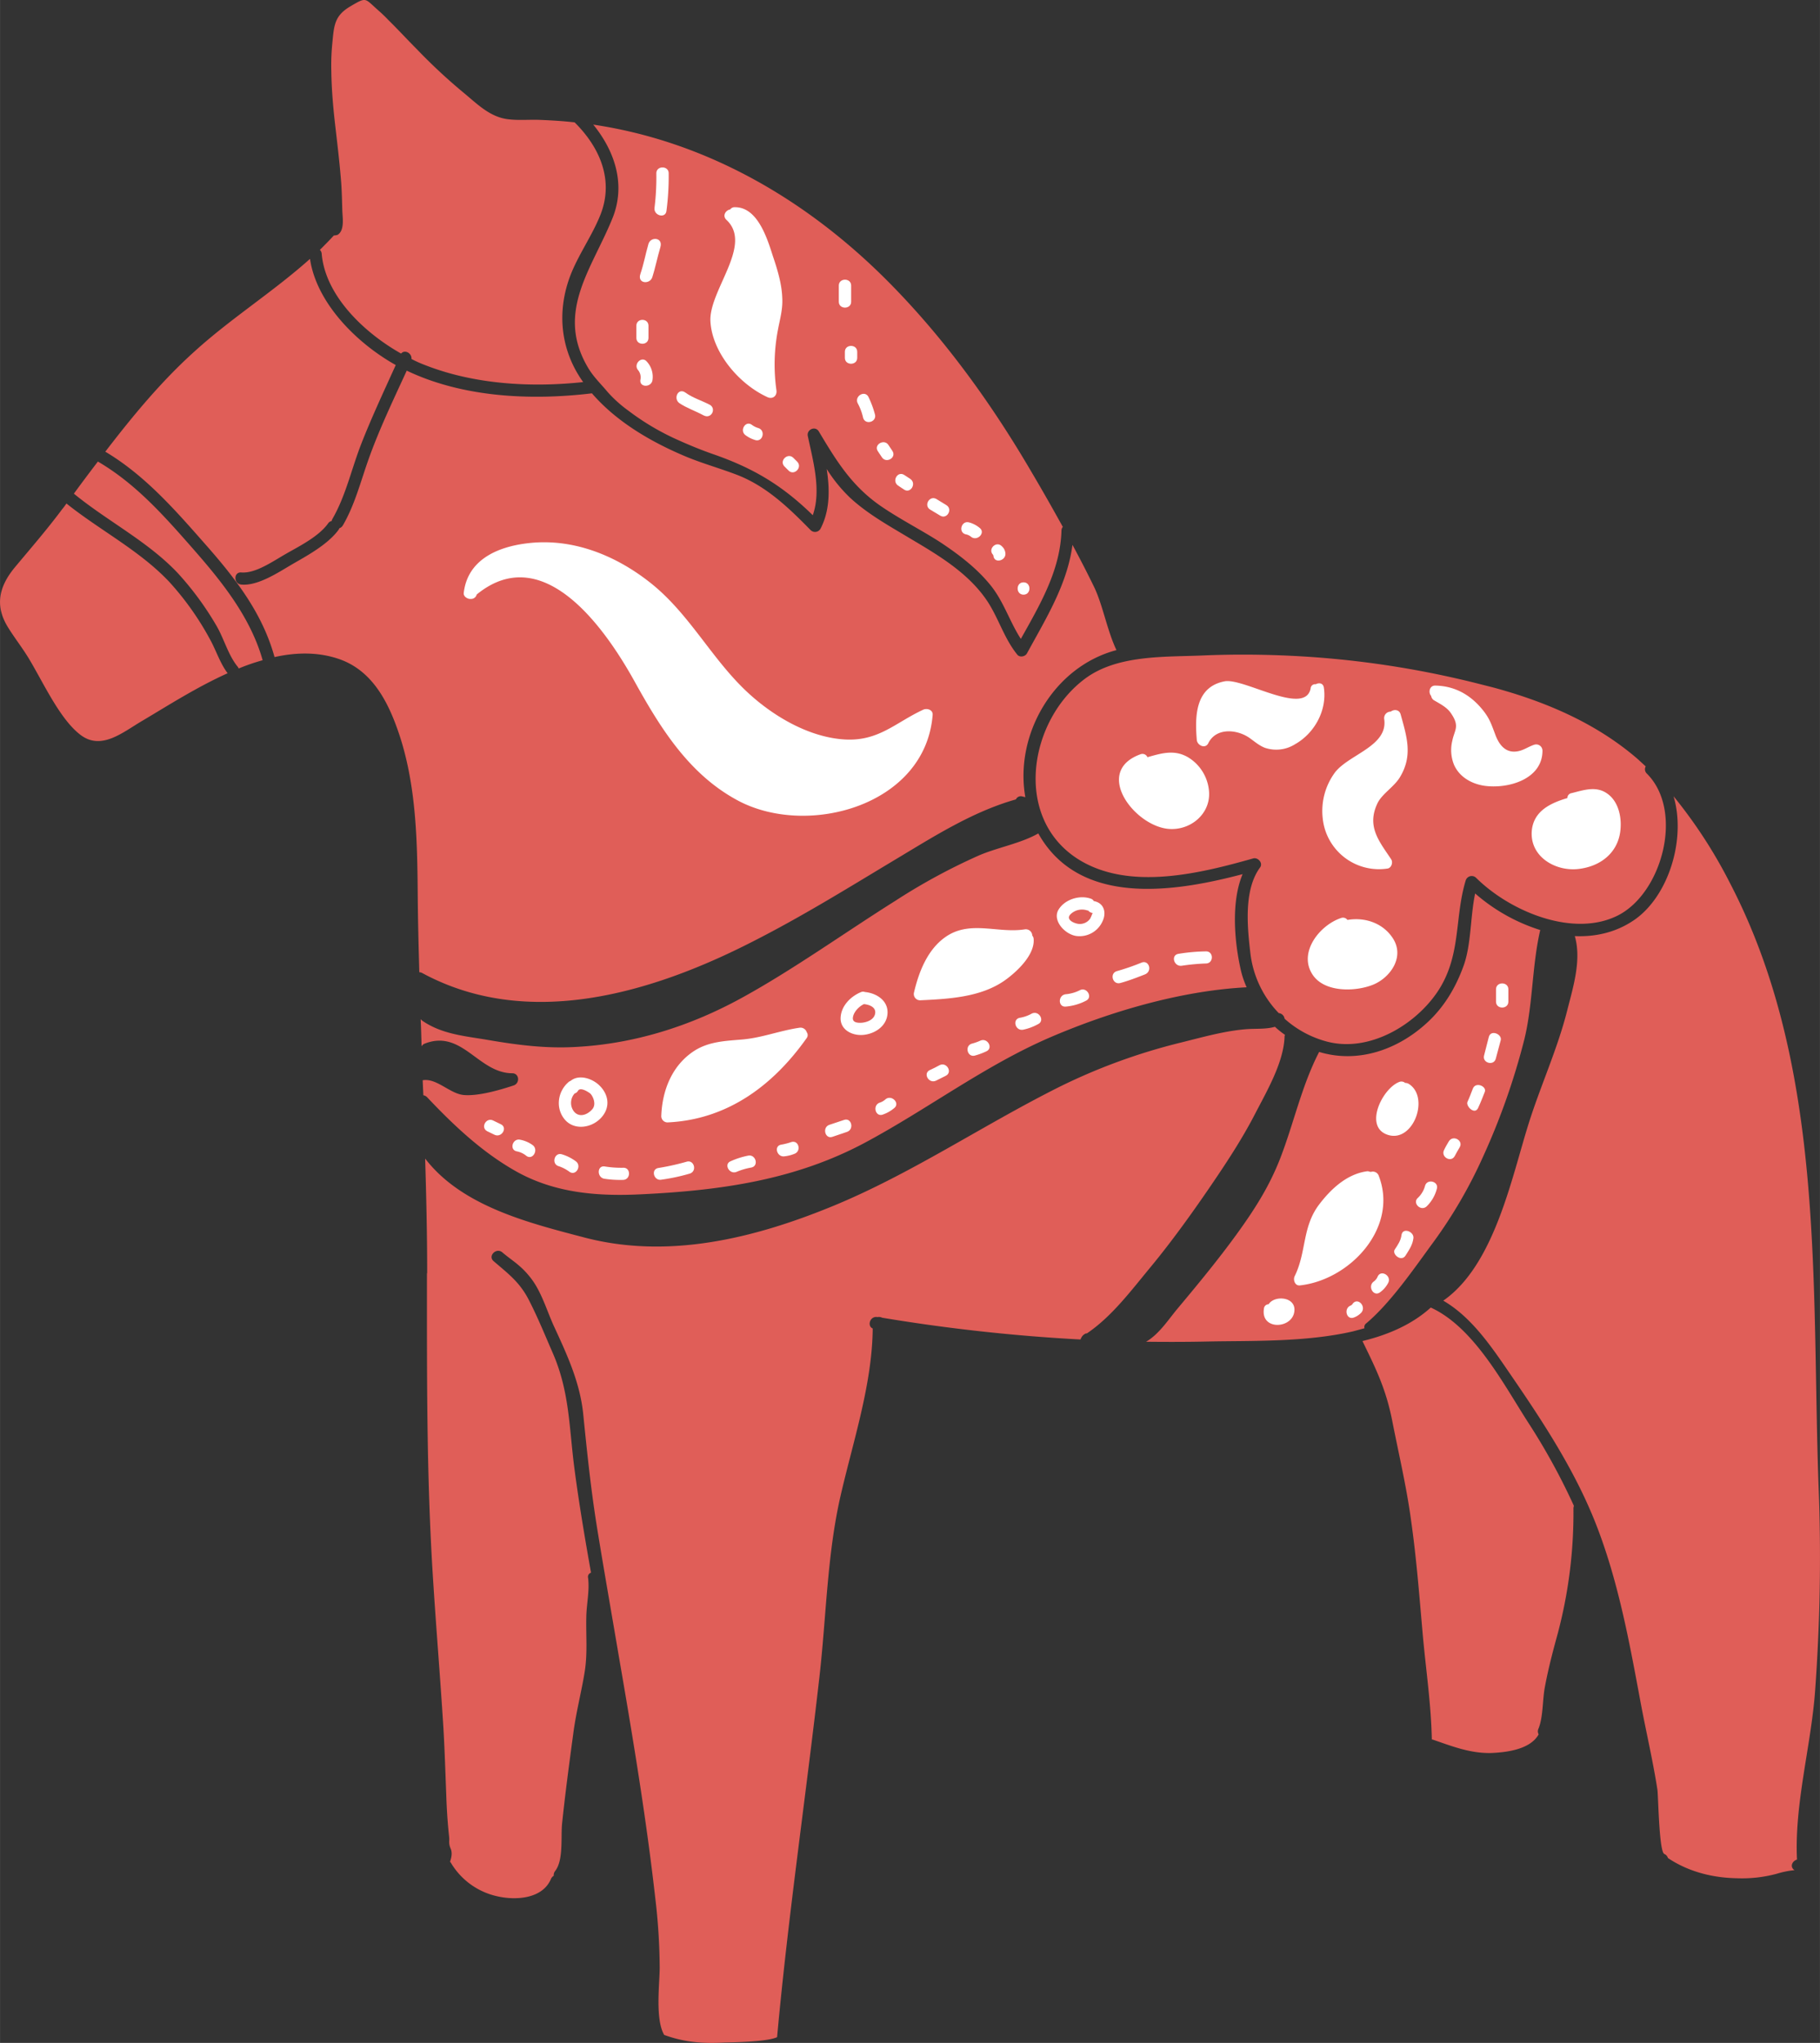<svg xmlns="http://www.w3.org/2000/svg" width="810.8" height="910" viewBox="-0.004 -0.015 810.838 910.07" style=""><rect x="-0.004" y="-0.015" width="810.838" height="910.07" fill="#333333" stroke="none"/><g><title>event90_212978158</title><g data-name="Layer 2"><path d="M535.5 292c13.7-.6 27.4-.5 41.1.2a423.5 423.5 0 0 1 81.4 12.2l7.1 1.8c23.4 6.3 46 15.9 64.5 31.9l3.6 3.3a2.6 2.6 0 0 0 .4 3.1c16.8 16.6 7 53.3-12.8 63.3s-48-1.7-63.2-16.8a2.8 2.8 0 0 0-4.6 1.2c-4.9 16.1-2.1 32.2-11.3 47.6s-30.4 29.2-50.1 24.3a45.7 45.7 0 0 1-19.3-10.3 2.9 2.9 0 0 0-2.6-2.5 46.1 46.1 0 0 1-12.6-26.4c-1.4-11.8-3.1-28.5 4.3-38.5 1.4-2-1-4.6-3.1-4-23.7 6.7-55.1 14.5-77.7.5-29.5-18.4-22.3-62.2 3.1-80.8 14.3-10.4 34.9-9.4 51.8-10.1zM398.3 128.1c23.8 24.5 43.9 52.5 61.1 81.9 4.8 8.1 9.5 16.4 14.1 24.7a2.6 2.6 0 0 0-.6 1.6c-.5 17.8-9.6 33.1-18.1 48.3-5-7.7-7.6-16.6-13.5-23.9s-13.4-13.1-21.1-18.3-18.6-10.7-27.4-16.7c-13.2-9-20-20.1-28-33.5-1.6-2.7-5.6-.8-4.9 2.1 2.3 11 6.1 24.1 2.2 35.2-13.5-13.2-26.4-21-44.7-27.3-5.1-1.8-10-3.8-14.9-6a111.7 111.7 0 0 1-22.6-13.3 57 57 0 0 1-9.3-8.4c-2.9-3.5-6.1-6.5-8.5-10.5-14.8-24.7 1.4-43.9 10.6-66.4 6.3-15.1 1.3-30.2-8.4-42.1 51.1 7.6 96.8 34.2 134 72.6zm-249.6-23.2a6.7 6.7 0 0 0 1.7-.3c3.2-2 2.2-7.6 2.1-10.7s-.2-9.1-.6-13.7c-.7-8.8-1.8-17.6-2.8-26.4-.8-7.3-1.4-14.6-1.5-22a97.2 97.2 0 0 1 .4-12.1c.8-8.2.8-12.6 8.1-16.9s6.3-3.6 12.2 1.6c1.6 1.4 3.2 2.9 4.7 4.5 4.3 4.2 8.4 8.7 12.7 13a249 249 0 0 0 20.6 19.2c6.1 5 11.8 11 20 12 4.7.6 9.6.1 14.4.3s10.2.5 15.3 1.1c11.2 11.1 17.7 25.8 11.4 41.4-3.7 9.2-9.7 17.5-13.3 26.8-6.2 16.3-4.4 33.4 5.7 47.5-23.5 2.5-48.6 1-70.5-7.6a52.8 52.8 0 0 1-6-2.7c.3-2.5-3-4.4-4.6-2.4-16.7-9.4-33.9-26-35.4-44.6a2.7 2.7 0 0 0-.8-1.6c2.1-2.1 4.2-4.2 6.2-6.4zm-85 216c-8.8 5.1-18.4 13.6-27.8 6.5s-16.8-23.8-23.4-34.6c-2.9-4.7-6.3-9-9.1-13.6-5.9-9.7-3.7-18.2 3.3-26.6s14.3-16.8 21-25.8c.7-.8 1.3-1.7 1.9-2.5 15 12 32.6 20.9 45.8 34.9a128.6 128.6 0 0 1 18.2 25.7c2.7 4.9 4.4 10.5 7.8 15-13.8 6.2-26.9 14.6-37.7 21zm42.6-23.1a2 2 0 0 0-.5-.9c-4.2-5.2-6-12.4-9.4-18.2a135.5 135.5 0 0 0-17.2-23.4c-13.4-14.2-31.3-23.1-46.3-35.4 3.5-4.8 7.1-9.6 10.7-14.3 16.4 9.6 28.7 23.3 41.1 37.4s26.6 30.8 32.3 51.1a90.5 90.5 0 0 0-10.7 3.7zm79.8 101.8c-.2-23.9-.5-48.4-7.9-71.4-4.7-14.4-11.7-29.1-26.8-34.5-9.3-3.3-19.2-3.2-29.1-1-5.4-19.6-17.4-35-30.7-50.1s-26.9-30.8-44.7-41.4c12.2-15.9 25-31.4 39.8-44.7 16.3-14.8 35.1-26.6 51.4-41.2 2.9 19.8 21 37.7 38.2 47.3-5.2 11.5-10.6 23-15.2 34.7s-7 23.5-13.1 34l-.3.8a2.4 2.4 0 0 0-1.5 1c-4.2 5.9-12.7 10.1-18.8 13.6s-13.6 8.8-19.9 8.3c-3.5-.3-3.5 5.1 0 5.4 7.4.7 16.6-5.5 22.6-9s15.9-8.7 20.8-15.5l.3-.6a2.9 2.9 0 0 0 1.5-1.2c5.2-8.9 7.8-19 11.2-28.7 4.8-13.7 11.2-27 17.3-40.3 24.9 11.9 55.2 13.4 82.5 10.1 10.7 12.4 25.6 21.2 40.5 27.6 7.6 3.3 15.6 5.5 23.3 8.4 13.6 5 23.8 14.9 33.7 25a2.8 2.8 0 0 0 4.3-.6c4.3-8.2 4.2-17.6 2.8-26.7a66.3 66.3 0 0 0 10.4 12.8c8 7.4 17.7 12.7 27 18.3 12.5 7.4 25.8 15.3 34.1 27.7 5.1 7.7 7.5 16.6 13.4 23.9 1.1 1.4 3.5.9 4.3-.5 8.5-15.6 18-30.8 20.3-48.4 3.4 6.3 6.7 12.7 9.8 19.1 3.8 8.1 5.7 19.2 9.8 27.8-28.1 7.4-45.5 37.8-40.6 65.5l-1.7-.4a2.4 2.4 0 0 0-2.5 1.4c-19.8 5.6-37.3 17-54.9 27.5-20.6 12.4-41 25-62.5 35.9-44.8 22.9-100 39.5-147.2 13.9a2.7 2.7 0 0 0-1.2-.3c-.3-11.2-.6-22.3-.7-33.5zm2.2 81.6h.1c6.2-1 12.1 6.1 18.3 6.6s15.3-2 22.2-4.3c2.8-1 2.5-5.4-.7-5.4-15.2-.1-22.3-19.7-39-13.2a2.8 2.8 0 0 0-1.4 1.2c-.1-4-.2-8-.4-12.1l.6.6c8.9 6.2 19.2 6.9 29.6 8.7 12.9 2.2 25.3 3.8 38.4 3.1 26.3-1.3 51.3-9.2 74.3-21.8s45.8-29 68.7-43.4a269.9 269.9 0 0 1 36.6-19.9c8.3-3.7 19-5.5 26.9-10h.1a47.4 47.4 0 0 0 4.1 6.2c20 25.6 58.5 19.4 86.9 11.9-5.2 12.4-3.6 29.9-1 41.8a41.2 41.2 0 0 0 2.8 8.6c-29.2 1.5-60.7 10.8-87.3 22.2-29.3 12.6-54.7 32-82.7 47-31.2 16.7-64.4 21.3-99.3 23-19.5 1-38.6-.4-56-10.1-15.2-8.5-28-20.6-39.9-33.2a3 3 0 0 0-1.6-.8zM393 587a3.1 3.1 0 0 0-1.9-.3h-.3c-3.2-.5-4.6 4-2 5.1-.2 24.9-8.9 50.8-14.4 74.9-5.9 26-6.3 53.5-9.3 80-6.1 53.8-14 107-18.9 160.8-4.6 2.2-21.3 2.3-23.6 2.4-9.5.5-17.7-.1-26.7-3.4-4.1-7-2-23-2-29.9a272.6 272.6 0 0 0-2-31.3c-4.1-36.2-10.1-72.1-16.3-108-3.1-18.3-6.3-36.5-9.3-54.8s-4.7-35-6.5-52.8c-1.5-14.2-7.3-26.5-13.2-39.3-3.1-6.9-5.4-14.9-10-20.9s-8.5-7.9-12.8-11.6c-2.7-2.3-6.6 1.6-3.9 3.9 6.5 5.6 11.6 9.3 15.7 17.3s7.2 15.7 10.6 23.5c7.7 17.6 7.3 33.7 9.8 52.3 2 15.2 4.6 30.5 7.3 45.7a1.9 1.9 0 0 0-1.3 2.3c.7 5.9-.7 11.5-.8 17.4-.2 8.3.6 16-.7 24.3s-3.9 18.3-5.1 27.6c-1.8 13.3-3.6 26.8-5 40.2-.6 6 .7 16.3-3.1 21.1a2.9 2.9 0 0 0-.6 2.1 3 3 0 0 0-1.2 1.3c-3.7 9-15.6 9.7-23.7 7.9a32 32 0 0 1-21-15.1c-.1-.2-.2-.2-.3-.3s1.4-3.2.3-5.8-.5-3.4-.7-5.2c-.7-6.3-1.1-12.6-1.3-19-.4-10.1-.7-20.1-1.3-30.2-1.4-22.5-3.3-45.1-4.7-67.7-2.8-44.6-2.6-89.3-2.6-134 0-.2.1-.4.1-.6 0-17-.4-33.9-.9-50.8 16.3 21.2 45.9 28.6 70.7 35.1 37.4 9.9 75.7.5 110.6-13.8s66.6-35.8 100.4-52.8a263.8 263.8 0 0 1 55.1-20.2c9.3-2.3 19.1-5.1 28.6-5.9 4.6-.4 9 .1 13.2-1.1a39.4 39.4 0 0 0 4.5 3.6 1.4 1.4 0 0 0-.2.6c-.3 11.6-8 24.6-13.2 34.7-6 11.6-13.3 22.6-20.7 33.4s-16.5 23.5-25.6 34.5-17.5 22.3-28.6 29.8h-.4a3.9 3.9 0 0 0-2 1.8 3.6 3.6 0 0 0-.4.9A796.3 796.3 0 0 1 393 587zm209.7 6.1c-21.3 4.9-45.9 4.1-64.6 4.5-9.2.2-18.3.2-27.5.1 5.7-3.3 9.9-9.8 13.8-14.5 9.2-11 18.3-22 26.7-33.6s14.6-21.6 19.3-33.7c6.1-15.8 9.5-32.2 17.3-47.3 17.5 5.3 35.4-1.1 48.5-13.4 7.4-6.9 12.5-15.6 15.9-25.1s2.9-21.5 5.1-32.1a81.1 81.1 0 0 0 29 16.3c-3.7 16-3.2 32.5-7 48.4a307.5 307.5 0 0 1-18.4 52.4 210 210 0 0 1-22.1 38.1c-8.6 11.7-18.9 26.9-30 36.3a2 2 0 0 0-.8 2.2l-4.8 1.3zM701 672a209.6 209.6 0 0 1-7 55.7c-2.2 8-4.3 16-5.8 24.2-1 5.5-.7 13.2-2.8 18.2a2.7 2.7 0 0 0 .1 2.5c-3.7 6.7-14.1 8-20.9 8.3-9.4.3-17.7-3-26.4-6h-.3c-.3-15.5-2.6-30.9-4-46.3-1.5-17-2.8-34.1-5.2-51-2-15-5.5-29.7-8.4-44.5s-7.6-23.9-13.3-35.7c11.5-2.8 22.1-7.4 30.4-14.9h.1c19.4 8.9 32.6 34.6 43.6 51.6a286.1 286.1 0 0 1 20.1 36.7 5 5 0 0 0-.2 1.2zm107.6 82.1c-1.9 24.3-9.2 49.8-8 74.3-1.9.5-3.3 2.9-1.4 4.5l.3.2a40.7 40.7 0 0 0-7.9 1.6 59.4 59.4 0 0 1-17.8 2c-10.9-.2-21.6-2.9-30.7-9a2.8 2.8 0 0 0-1.6-1.8c-2.4-.9-2.7-26.5-3.1-28.7-2-12.9-5-25.6-7.4-38.4-5.1-27.4-10.1-55.2-20.5-81.2-9.4-23.4-23.2-44.4-37.4-65.1-8.3-12.1-17.2-25.6-30.1-33.1 22.9-15.9 30.5-55.1 38.2-79.4 5.3-16.7 12.7-32.8 17-49.8 2.6-10.3 6.5-22.5 3.4-33.2 9.6.4 19-1.8 27.2-7.7 14.8-10.8 22.4-35.8 16.8-54.6a216.6 216.6 0 0 1 25.2 38.8c42.6 82 36.2 178.7 39.4 268.2a813.7 813.7 0 0 1-1.6 92.4z" fill="#e05e58"></path><path d="M292.4 77.2a111.2 111.2 0 0 1-.8 15.3c-.5 3.5 4.8 5 5.3 1.5a118.4 118.4 0 0 0 1-16.8c0-3.5-5.5-3.5-5.5 0z" fill="#fff"></path><path d="M288.9 108.6c-1.3 4.5-2.1 9-3.6 13.4s4.2 4.8 5.3 1.5 2.3-9 3.6-13.4-4.3-4.8-5.3-1.5z" fill="#fff"></path><path d="M283.5 145.1v5.4c0 3.5 5.4 3.5 5.4 0v-5.4c0-3.5-5.4-3.5-5.4 0z" fill="#fff"></path><path d="M288.1 161c-2.3-2.6-6.1 1.3-3.8 3.9a5.1 5.1 0 0 1 1 4.3c-.5 3.5 5 3.5 5.4 0a10 10 0 0 0-2.6-8.2z" fill="#fff"></path><path d="M411.4 316.1c-12.4 5.7-19.9 14.2-35.1 13.3s-30.7-9.6-42.4-20.2c-16.8-15.2-26.6-36-44.8-50.1-15.4-12-34.4-19.5-54.1-17.1-13.5 1.6-26.7 7.4-28.4 22.1-.2 1.5 1.4 2.6 2.7 2.7h.4a2.6 2.6 0 0 0 2.4-1.3l.3-.7c30.1-24.6 57.9 16.3 70.5 39.1 11.6 20.9 24.4 41.4 46.2 52.9 31.1 16.3 83.2 1.9 86.4-38.3.2-2.3-2.4-3.1-4.1-2.4z" fill="#fff"></path><path d="M316.2 180.3c-3.6-1.9-7.5-3-10.8-5.4s-5.6 2.7-2.7 4.7 7.2 3.5 10.7 5.4 5.9-3 2.8-4.7z" fill="#fff"></path><path d="M337.9 190.7a9.4 9.4 0 0 1-3-1.5c-2.8-2-5.6 2.7-2.7 4.7a13.8 13.8 0 0 0 4.2 2.1c3.4 1.1 4.8-4.2 1.5-5.3z" fill="#fff"></path><path d="M355.2 205.7l-1.8-1.8c-2.5-2.4-6.4 1.4-3.9 3.9l1.8 1.8c2.5 2.5 6.3-1.4 3.9-3.9z" fill="#fff"></path><path d="M348.5 132.7c-.2-6.3-2.2-12.8-4.2-18.7-2.5-7.8-6.8-21.9-17-21.7a2.3 2.3 0 0 0-2 1c-2 .3-3.6 2.8-1.7 4.6 12.1 11.2-7.9 31.5-7.1 45.3s12.7 27.9 25.4 33.7c2.3 1.1 4.4-.6 4-3.1a81.6 81.6 0 0 1 .7-27c.9-4.8 2.2-9.2 1.9-14.1z" fill="#fff"></path><path d="M373.7 127.2v7.2c0 3.5 5.5 3.5 5.5 0v-7.2c0-3.5-5.5-3.5-5.5 0z" fill="#fff"></path><path d="M376.4 156.7v2.7c0 3.5 5.5 3.5 5.5 0v-2.7c0-3.5-5.5-3.5-5.5 0z" fill="#fff"></path><path d="M389.8 184.6a43 43 0 0 0-2.9-7.8c-1.6-3.1-6.3-.4-4.8 2.8a24.8 24.8 0 0 1 2.4 6.4c.9 3.5 6.2 2 5.3-1.4z" fill="#fff"></path><path d="M397.6 200.9l-1.8-2.7c-1.9-2.9-6.7-.1-4.7 2.8l1.8 2.7c1.9 2.9 6.6.2 4.7-2.8z" fill="#fff"></path><path d="M405.5 213.3l-2.6-1.7c-3-2-5.7 2.7-2.8 4.7l2.7 1.8c2.9 1.9 5.7-2.8 2.7-4.8z" fill="#fff"></path><path d="M421.6 225l-4.4-2.7c-3.1-1.8-5.8 2.9-2.8 4.7l4.5 2.7c3 1.8 5.7-2.9 2.7-4.7z" fill="#fff"></path><path d="M436.5 235.2a12.3 12.3 0 0 0-4.8-2.5c-3.4-.9-4.9 4.4-1.5 5.3a5.3 5.3 0 0 1 2.4 1.1c2.7 2.2 6.6-1.7 3.9-3.9z" fill="#fff"></path><path d="M446.3 243.3c-2.5-2.5-6.3 1.3-3.9 3.8a1.4 1.4 0 0 1 .2.6c.5 3.5 5.8 2 5.3-1.4a4.7 4.7 0 0 0-1.6-3z" fill="#fff"></path><path d="M456 259.4c-3.5 0-3.5 5.5 0 5.5s3.5-5.5 0-5.5z" fill="#fff"></path><path d="M529.4 337.4c-6.2-3.7-12.1-1.8-18.2-.1a2.4 2.4 0 0 0-3.1-1.3c-21 7.6-3.1 31.5 12.1 33.2 10 1.1 19.5-6.7 18.4-17.1a19.5 19.5 0 0 0-9.2-14.7z" fill="#fff"></path><path d="M620.3 417.6c-4.5-6.6-12.5-9.1-20-7.8a2.4 2.4 0 0 0-2.7-.9c-9.6 3.1-19.4 15.4-12.8 25.3 5.3 8 19 7.6 26.8 4.5s14.6-12.6 8.7-21.1z" fill="#fff"></path><path d="M715.9 353.4c-4.9-3.4-10.5-1.4-15.7-.1a2.2 2.2 0 0 0-1.9 2.2c-7.4 2.2-14.7 5.6-15.8 14-1.4 11.8 10.2 18.8 20.7 17.6s18.2-7.9 18.8-18.2c.4-5.6-1.2-12.2-6.1-15.5z" fill="#fff"></path><path d="M624 318.2c-.6-2.2-3-2.3-4.4-1.2a2.9 2.9 0 0 0-2.9 3.4c1.7 11.9-15.5 15.6-21.8 23.5a28.9 28.9 0 0 0-5.6 20.7 25.2 25.2 0 0 0 28.9 22.3c1.7-.3 2.5-2.7 1.6-4.1-5.2-7.9-11.2-14.6-6-25.2 2.1-4.1 7.4-7.2 9.9-11.4 5.8-9.6 3.1-17.9.3-28z" fill="#fff"></path><path d="M683.7 331.7c-2.3.7-4.1 2-6.4 2.7-5.9 1.7-9.2-2-11.1-7.1s-2.5-6.8-4.8-10c-5.5-7.3-12.7-11.7-21.9-11.9-2.6-.1-3.3 3-1.9 4.6a2.8 2.8 0 0 0 1.2 1.9c2.5 1.5 5.6 3 7.4 5.5 4.4 6.2 1.8 7.6.8 12.7a17.4 17.4 0 0 0 .8 10.6c2.4 5.4 7.7 8.4 13.3 9.3 10.6 1.6 26.2-2.8 26.1-15.7a2.8 2.8 0 0 0-3.5-2.6z" fill="#fff"></path><path d="M589.8 306.3c-.3-2-2.1-2.3-3.6-1.5a2 2 0 0 0-2.3 1.9c-2.5 12.5-29.8-4.8-38.3-3.2-13.1 2.5-13.3 15.5-12.4 26.2.3 2.4 3.8 4 5.1 1.4 3.4-7 12.6-6.3 18.2-2.5 2.3 1.6 4.4 3.5 7 4.5a15.7 15.7 0 0 0 13.5-1.6c8.7-4.9 14.3-15.2 12.8-25.2z" fill="#fff"></path><path d="M359.4 459.8a2.9 2.9 0 0 0-3.1-2c-9 1.3-17 4.6-26.1 5.3-7.2.6-14.1.9-20.4 4.7-10.3 6.4-14.8 17.8-15.2 29.4a2.8 2.8 0 0 0 2.7 2.8c26.7-1.2 47.1-16.4 62.1-37.6a2.2 2.2 0 0 0 0-2.6z" fill="#fff"></path><path d="M459.9 416.8a2.9 2.9 0 0 0-3.4-2.8c-12.2 1.9-24.7-4.4-35.7 3.7-7.7 5.6-11.5 15.4-13.6 24.4a2.8 2.8 0 0 0 2.7 3.5c12.6-.6 26.8-1.3 37.5-8.7 5.3-3.7 13.7-11.4 13.1-18.6a2.3 2.3 0 0 0-.6-1.5z" fill="#fff"></path><path d="M385.3 441.9a2.2 2.2 0 0 0-1.6 0c-4.7 1.9-9 6.2-9.2 11.5s5.1 8.1 10.2 7.6 10.4-3.9 10.7-9.6-4.9-9-10.1-9.5zm-1.4 13.7c-2 .1-4.3-.1-3.9-2.5s2.7-4.8 4.9-5.8c2.3.2 5.4 1.3 5 4.1s-3.6 4-6 4.2z" fill="#fff"></path><path d="M266.1 482.7c-3.3-2.6-8.5-4-11.9-1.2a2.7 2.7 0 0 0-1 .6c-4.8 4.2-5.8 11.6-1.6 16.6s12.2 3.9 16.5-1.1 2.7-11.1-2-14.9zm-2.3 11.5c-2.2 2.5-5.9 3.8-8.2.8a6.3 6.3 0 0 1 .4-7.9 2.5 2.5 0 0 0 1.5-1.2c1-1.7 4.2.3 5.3 1.1s3.2 4.8 1 7.2z" fill="#fff"></path><path d="M487.3 401.4a2.3 2.3 0 0 0-1.4-1.1c-4.9-1.7-11.5.3-14.3 4.9s2.4 10.7 7.6 11.7a11.2 11.2 0 0 0 11.9-6.3c2-4 .8-8.4-3.8-9.2zm-1.6 7.8a5.6 5.6 0 0 1-5.6 2.3c-2.1-.4-5.3-2-3.2-4.2a7.3 7.3 0 0 1 7.6-1.7h.3a2.9 2.9 0 0 0 2 1.1c0 .1-.1.2-.2.4a18.9 18.9 0 0 1-.9 2.1z" fill="#fff"></path><path d="M614.3 523.9a2.8 2.8 0 0 0-3.4-1.9h-.6a2.4 2.4 0 0 0-1.5-.2c-8.9 1.3-16 8-21.2 14.9-7.5 10-5.5 21-10.8 31.8-.8 1.6.1 4.4 2.4 4.1 22.3-2.5 43.9-25.7 35.1-48.7z" fill="#fff"></path><path d="M627.4 482.7a3.5 3.5 0 0 0-1.4-.3 2.5 2.5 0 0 0-2.4-.5c-7.6 2.6-16.4 20.3-5.1 23.7s18.7-17.2 8.9-22.9z" fill="#fff"></path><path d="M565.2 581a2.1 2.1 0 0 0-2.1 2c-1.6 10.1 13.8 9 13.6.2-.2-5.7-9.1-6.1-11.5-2.2z" fill="#fff"></path><path d="M666.5 440.7v5.5c0 3.5 5.5 3.5 5.5 0v-5.5c0-3.5-5.5-3.5-5.5 0z" fill="#fff"></path><path d="M663.3 461.9l-2.1 8.2c-1 3.4 4.3 4.9 5.2 1.5s1.5-5.5 2.2-8.2-4.4-4.9-5.3-1.5z" fill="#fff"></path><path d="M656.2 484.9c-.8 2-1.5 4-2.4 5.9s3.2 6 4.7 2.8 2-4.8 3-7.2-4-4.7-5.3-1.5z" fill="#fff"></path><path d="M645.5 508.4c-.7 1.2-1.5 2.5-2.1 3.8-1.7 3.1 3 5.9 4.7 2.8.7-1.3 1.4-2.6 2.2-3.9 1.8-3-2.9-5.7-4.8-2.7z" fill="#fff"></path><path d="M634.9 528.2a11.5 11.5 0 0 1-3.2 5.4c-2.6 2.3 1.3 6.2 3.9 3.8a16.7 16.7 0 0 0 4.5-7.7c1.1-3.4-4.2-4.8-5.2-1.5z" fill="#fff"></path><path d="M624.4 550.1c-.3 2.5-1.6 4.4-3 6.5s2.9 5.7 4.8 2.7 3.1-4.8 3.5-7.7-4.7-5-5.3-1.5z" fill="#fff"></path><path d="M613.8 568.6a5.2 5.2 0 0 1-1.8 2.3c-2.8 2.1-.1 6.9 2.8 4.8a11.8 11.8 0 0 0 3.7-4.3c1.5-3.1-3.2-5.9-4.7-2.8z" fill="#fff"></path><path d="M602.7 580.7a2.2 2.2 0 0 1-1 .9c-3.2 1.3-1.8 6.6 1.5 5.3a8.6 8.6 0 0 0 3.4-2.3c2.1-2.8-1.7-6.7-3.9-3.9z" fill="#fff"></path><path d="M537.2 423.8a83.8 83.8 0 0 0-12.2 1.1c-3.5.6-2 5.8 1.5 5.3a94.5 94.5 0 0 1 10.7-1c3.6 0 3.6-5.5 0-5.4z" fill="#fff"></path><path d="M508.6 428.8a101.9 101.9 0 0 1-11 3.8c-3.4 1-1.9 6.2 1.5 5.3s7.3-2.4 10.9-3.8 1.9-6.6-1.4-5.3z" fill="#fff"></path><path d="M481.1 441.1a17.5 17.5 0 0 1-6.3 1.8c-3.5.4-3.5 5.8 0 5.5a23.9 23.9 0 0 0 9-2.6c3.2-1.5.4-6.3-2.7-4.7z" fill="#fff"></path><path d="M459.7 451.5a16.5 16.5 0 0 1-5.4 1.9c-3.4.7-2 5.9 1.5 5.3a23.6 23.6 0 0 0 6.7-2.5c3.1-1.5.4-6.2-2.8-4.7z" fill="#fff"></path><path d="M436.7 463.6a23.2 23.2 0 0 1-3.7 1.3c-3.4 1-2 6.3 1.4 5.3a31.3 31.3 0 0 0 5.1-1.9c3.1-1.5.4-6.2-2.8-4.7z" fill="#fff"></path><path d="M418.6 474.5c-1.4.8-2.9 1.5-4.4 2.2-3.1 1.5-.4 6.2 2.8 4.7l4.4-2.2c3.1-1.6.3-6.3-2.8-4.7z" fill="#fff"></path><path d="M394.5 489.7a6.8 6.8 0 0 1-2.6 1.5c-3.3 1.2-1.9 6.5 1.4 5.3a16.1 16.1 0 0 0 5.1-2.9c2.7-2.2-1.2-6.1-3.9-3.9z" fill="#fff"></path><path d="M376 498.9l-6.6 2.2c-3.2 1.2-1.8 6.5 1.5 5.3l6.5-2.2c3.3-1.2 1.9-6.5-1.4-5.3z" fill="#fff"></path><path d="M352.4 508.8a30.1 30.1 0 0 1-4.3 1.1c-3.5.5-2 5.7 1.4 5.2a16.7 16.7 0 0 0 4.4-1.1c3.3-1.2 1.9-6.4-1.5-5.2z" fill="#fff"></path><path d="M333.3 514.8a35.5 35.5 0 0 0-7.8 2.5c-3.2 1.3-.5 6.1 2.7 4.7a30.2 30.2 0 0 1 6.5-1.9c3.5-.7 2-6-1.4-5.3z" fill="#fff"></path><path d="M305.9 517.5a109 109 0 0 1-12.6 2.8c-3.5.6-2 5.9 1.4 5.2a88.2 88.2 0 0 0 12.6-2.7c3.4-1.1 1.9-6.3-1.4-5.3z" fill="#fff"></path><path d="M277.6 520.2a46.4 46.4 0 0 1-8.3-.6c-3.4-.4-3.4 5 0 5.5a46.3 46.3 0 0 0 8.3.5c3.5-.1 3.5-5.6 0-5.4z" fill="#fff"></path><path d="M256.5 517.3a20 20 0 0 0-6.2-3.1c-3.3-1-4.8 4.3-1.4 5.3a16.9 16.9 0 0 1 4.8 2.5c2.9 2 5.6-2.7 2.8-4.7z" fill="#fff"></path><path d="M237.3 510.1a14 14 0 0 0-5.6-2.4c-3.4-.7-4.9 4.6-1.4 5.2a9.6 9.6 0 0 1 4.2 2c2.8 2.1 5.6-2.7 2.8-4.8z" fill="#fff"></path><path d="M223.1 500.8l-3.3-1.6c-3.1-1.7-5.9 3-2.8 4.7l3.3 1.6c3.2 1.5 6-3.2 2.8-4.7z" fill="#fff"></path><path d="M517.9 346.2h-.8c-3.5 0-3.5 5.4 0 5.4h.8a2.7 2.7 0 1 0 0-5.4z" fill="#fff"></path><path d="M605.8 421.4h-.8c-3.5 0-3.5 5.5 0 5.5h.8c3.5 0 3.5-5.5 0-5.5z" fill="#fff"></path><path d="M698.9 370.3v.8c0 3.5 5.4 3.5 5.4 0v-.8c0-3.5-5.4-3.5-5.4 0z" fill="#fff"></path></g></g></svg>